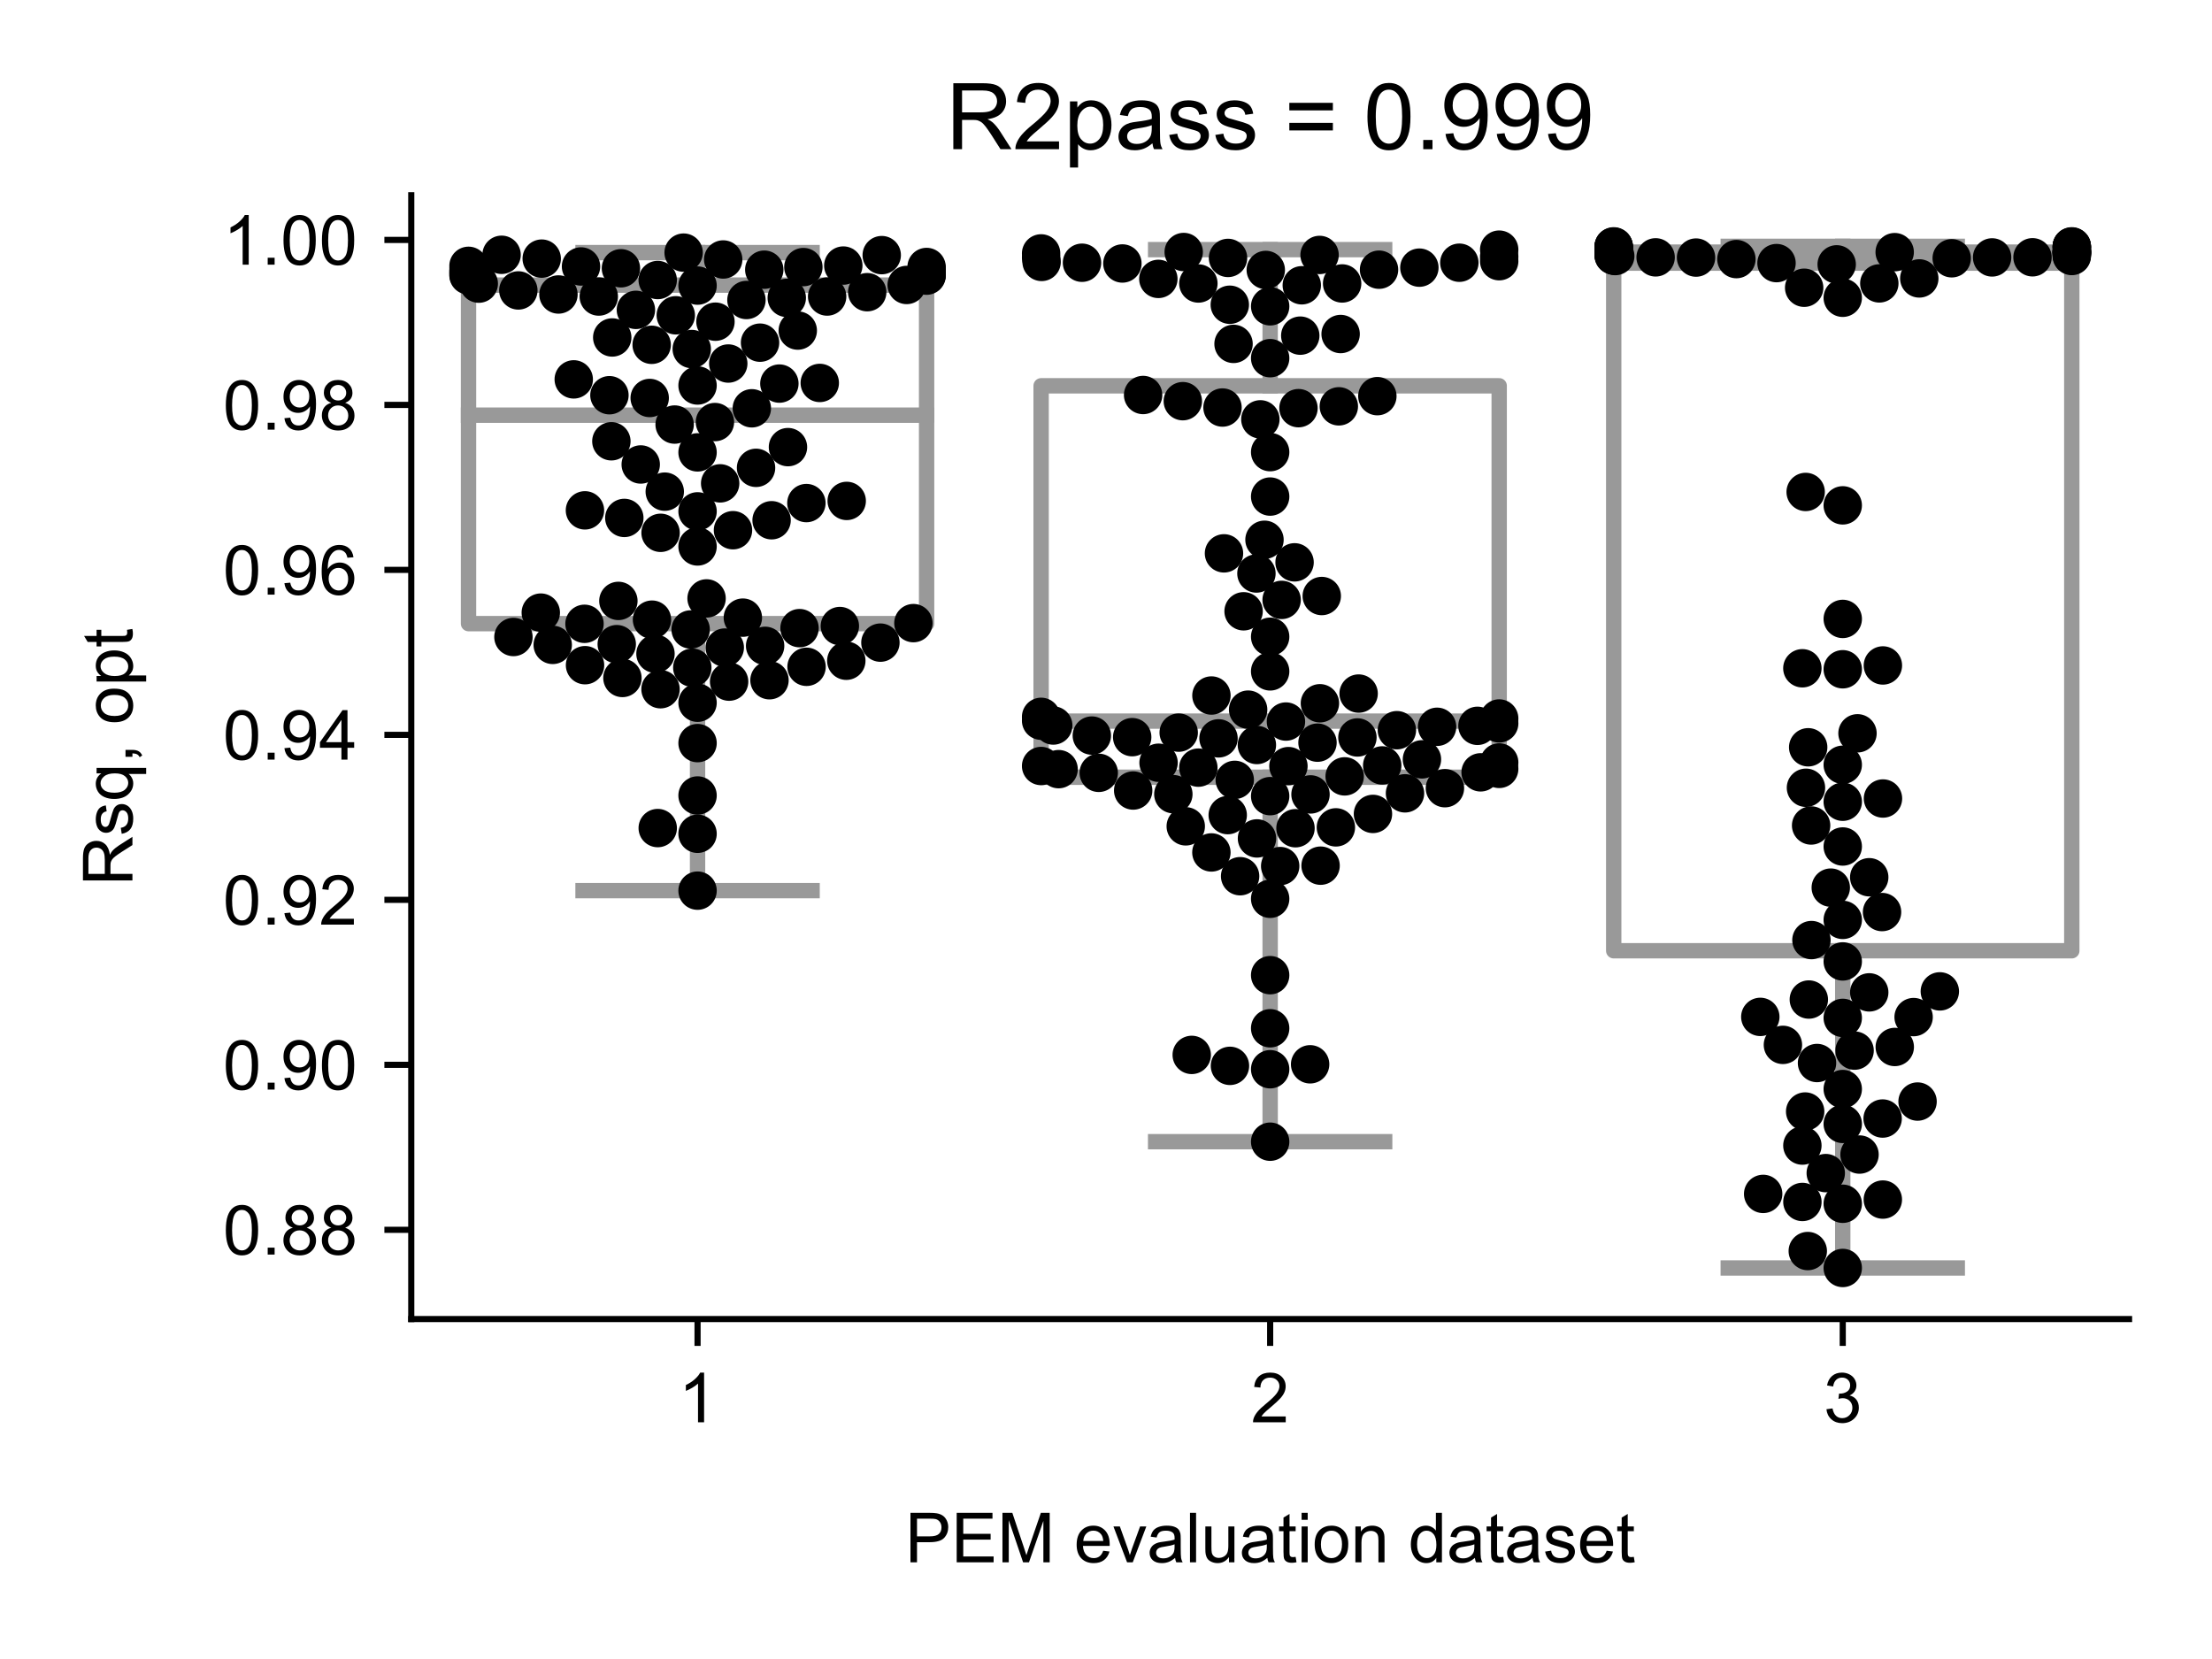 <?xml version="1.0" encoding="utf-8" standalone="no"?>
<!DOCTYPE svg PUBLIC "-//W3C//DTD SVG 1.1//EN"
  "http://www.w3.org/Graphics/SVG/1.1/DTD/svg11.dtd">
<!-- Created with matplotlib (https://matplotlib.org/) -->
<svg height="216pt" version="1.1" viewBox="0 0 288 216" width="288pt" xmlns="http://www.w3.org/2000/svg" xmlns:xlink="http://www.w3.org/1999/xlink">
 <defs>
  <style type="text/css">*{stroke-linecap:butt;stroke-linejoin:round;}</style>
 </defs>
 <g id="figure_1">
  <g id="patch_1">
   <path d="M 0 216 
L 288 216 
L 288 0 
L 0 0 
z
" style="fill:#ffffff;"/>
  </g>
  <g id="axes_1">
   <g id="patch_2">
    <path d="M 53.546 171.738 
L 277.2 171.738 
L 277.2 25.425 
L 53.546 25.425 
z
" style="fill:#ffffff;"/>
   </g>
   <g id="patch_3">
    <path clip-path="url(#pf2c1e2d7e5)" d="M 61.001 81.197 
L 120.642 81.197 
L 120.642 37.122 
L 61.001 37.122 
L 61.001 81.197 
z
" style="fill:#ffffff;stroke:#999999;stroke-linejoin:miter;stroke-width:2;"/>
   </g>
   <g id="patch_4">
    <path clip-path="url(#pf2c1e2d7e5)" d="M 135.552 101.197 
L 195.193 101.197 
L 195.193 50.23 
L 135.552 50.23 
L 135.552 101.197 
z
" style="fill:#ffffff;stroke:#999999;stroke-linejoin:miter;stroke-width:2;"/>
   </g>
   <g id="patch_5">
    <path clip-path="url(#pf2c1e2d7e5)" d="M 210.104 123.787 
L 269.745 123.787 
L 269.745 32.829 
L 210.104 32.829 
L 210.104 123.787 
z
" style="fill:#ffffff;stroke:#999999;stroke-linejoin:miter;stroke-width:2;"/>
   </g>
   <g id="matplotlib.axis_1">
    <g id="xtick_1">
     <g id="line2d_1">
      <defs>
       <path d="M 0 0 
L 0 3.5 
" id="m34303ebc12" style="stroke:#000000;stroke-width:0.8;"/>
      </defs>
      <g>
       <use style="stroke:#000000;stroke-width:0.8;" x="90.821" xlink:href="#m34303ebc12" y="171.738"/>
      </g>
     </g>
     <g id="text_1">
      <!-- 1 -->
      <g transform="translate(88.319 185.18)scale(0.09 -0.09)">
       <defs>
        <path d="M 37.25 0 
L 28.469 0 
L 28.469 56 
Q 25.297 52.984 20.141 49.953 
Q 14.984 46.922 10.891 45.406 
L 10.891 53.906 
Q 18.266 57.375 23.781 62.297 
Q 29.297 67.234 31.594 71.875 
L 37.25 71.875 
z
" id="ArialMT-49"/>
       </defs>
       <use xlink:href="#ArialMT-49"/>
      </g>
     </g>
    </g>
    <g id="xtick_2">
     <g id="line2d_2">
      <g>
       <use style="stroke:#000000;stroke-width:0.8;" x="165.373" xlink:href="#m34303ebc12" y="171.738"/>
      </g>
     </g>
     <g id="text_2">
      <!-- 2 -->
      <g transform="translate(162.87 185.18)scale(0.09 -0.09)">
       <defs>
        <path d="M 50.344 8.453 
L 50.344 0 
L 3.031 0 
Q 2.938 3.172 4.047 6.109 
Q 5.859 10.938 9.828 15.625 
Q 13.812 20.312 21.344 26.469 
Q 33.016 36.031 37.109 41.625 
Q 41.219 47.219 41.219 52.203 
Q 41.219 57.422 37.469 61 
Q 33.734 64.594 27.734 64.594 
Q 21.391 64.594 17.578 60.781 
Q 13.766 56.984 13.719 50.25 
L 4.688 51.172 
Q 5.609 61.281 11.656 66.578 
Q 17.719 71.875 27.938 71.875 
Q 38.234 71.875 44.234 66.156 
Q 50.25 60.453 50.25 52 
Q 50.25 47.703 48.484 43.547 
Q 46.734 39.406 42.656 34.812 
Q 38.578 30.219 29.109 22.219 
Q 21.188 15.578 18.938 13.203 
Q 16.703 10.844 15.234 8.453 
z
" id="ArialMT-50"/>
       </defs>
       <use xlink:href="#ArialMT-50"/>
      </g>
     </g>
    </g>
    <g id="xtick_3">
     <g id="line2d_3">
      <g>
       <use style="stroke:#000000;stroke-width:0.8;" x="239.924" xlink:href="#m34303ebc12" y="171.738"/>
      </g>
     </g>
     <g id="text_3">
      <!-- 3 -->
      <g transform="translate(237.422 185.18)scale(0.09 -0.09)">
       <defs>
        <path d="M 4.203 18.891 
L 12.984 20.062 
Q 14.5 12.594 18.141 9.297 
Q 21.781 6 27 6 
Q 33.203 6 37.469 10.297 
Q 41.75 14.594 41.75 20.953 
Q 41.75 27 37.797 30.922 
Q 33.844 34.859 27.734 34.859 
Q 25.25 34.859 21.531 33.891 
L 22.516 41.609 
Q 23.391 41.5 23.922 41.5 
Q 29.547 41.5 34.031 44.422 
Q 38.531 47.359 38.531 53.469 
Q 38.531 58.297 35.25 61.469 
Q 31.984 64.656 26.812 64.656 
Q 21.688 64.656 18.266 61.422 
Q 14.844 58.203 13.875 51.766 
L 5.078 53.328 
Q 6.688 62.156 12.391 67.016 
Q 18.109 71.875 26.609 71.875 
Q 32.469 71.875 37.391 69.359 
Q 42.328 66.844 44.938 62.5 
Q 47.562 58.156 47.562 53.266 
Q 47.562 48.641 45.062 44.828 
Q 42.578 41.016 37.703 38.766 
Q 44.047 37.312 47.562 32.688 
Q 51.078 28.078 51.078 21.141 
Q 51.078 11.766 44.234 5.25 
Q 37.406 -1.266 26.953 -1.266 
Q 17.531 -1.266 11.297 4.344 
Q 5.078 9.969 4.203 18.891 
z
" id="ArialMT-51"/>
       </defs>
       <use xlink:href="#ArialMT-51"/>
      </g>
     </g>
    </g>
    <g id="text_4">
     <!-- PEM evaluation dataset -->
     <g transform="translate(117.846 203.411)scale(0.09 -0.09)">
      <defs>
       <path d="M 7.719 0 
L 7.719 71.578 
L 34.719 71.578 
Q 41.844 71.578 45.609 70.906 
Q 50.875 70.016 54.438 67.547 
Q 58.016 65.094 60.188 60.641 
Q 62.359 56.203 62.359 50.875 
Q 62.359 41.75 56.547 35.422 
Q 50.734 29.109 35.547 29.109 
L 17.188 29.109 
L 17.188 0 
z
M 17.188 37.547 
L 35.688 37.547 
Q 44.875 37.547 48.734 40.969 
Q 52.594 44.391 52.594 50.594 
Q 52.594 55.078 50.312 58.266 
Q 48.047 61.469 44.344 62.5 
Q 41.938 63.141 35.5 63.141 
L 17.188 63.141 
z
" id="ArialMT-80"/>
       <path d="M 7.906 0 
L 7.906 71.578 
L 59.672 71.578 
L 59.672 63.141 
L 17.391 63.141 
L 17.391 41.219 
L 56.984 41.219 
L 56.984 32.812 
L 17.391 32.812 
L 17.391 8.453 
L 61.328 8.453 
L 61.328 0 
z
" id="ArialMT-69"/>
       <path d="M 7.422 0 
L 7.422 71.578 
L 21.688 71.578 
L 38.625 20.906 
Q 40.969 13.812 42.047 10.297 
Q 43.266 14.203 45.844 21.781 
L 62.984 71.578 
L 75.734 71.578 
L 75.734 0 
L 66.609 0 
L 66.609 59.906 
L 45.797 0 
L 37.25 0 
L 16.547 60.938 
L 16.547 0 
z
" id="ArialMT-77"/>
       <path id="ArialMT-32"/>
       <path d="M 42.094 16.703 
L 51.172 15.578 
Q 49.031 7.625 43.219 3.219 
Q 37.406 -1.172 28.375 -1.172 
Q 17 -1.172 10.328 5.828 
Q 3.656 12.844 3.656 25.484 
Q 3.656 38.578 10.391 45.797 
Q 17.141 53.031 27.875 53.031 
Q 38.281 53.031 44.875 45.953 
Q 51.469 38.875 51.469 26.031 
Q 51.469 25.25 51.422 23.688 
L 12.75 23.688 
Q 13.234 15.141 17.578 10.594 
Q 21.922 6.062 28.422 6.062 
Q 33.25 6.062 36.672 8.594 
Q 40.094 11.141 42.094 16.703 
z
M 13.234 30.906 
L 42.188 30.906 
Q 41.609 37.453 38.875 40.719 
Q 34.672 45.797 27.984 45.797 
Q 21.922 45.797 17.797 41.75 
Q 13.672 37.703 13.234 30.906 
z
" id="ArialMT-101"/>
       <path d="M 21 0 
L 1.266 51.859 
L 10.547 51.859 
L 21.688 20.797 
Q 23.484 15.766 25 10.359 
Q 26.172 14.453 28.266 20.219 
L 39.797 51.859 
L 48.828 51.859 
L 29.203 0 
z
" id="ArialMT-118"/>
       <path d="M 40.438 6.391 
Q 35.547 2.25 31.031 0.531 
Q 26.516 -1.172 21.344 -1.172 
Q 12.797 -1.172 8.203 3 
Q 3.609 7.172 3.609 13.672 
Q 3.609 17.484 5.344 20.625 
Q 7.078 23.781 9.891 25.688 
Q 12.703 27.594 16.219 28.562 
Q 18.797 29.25 24.031 29.891 
Q 34.672 31.156 39.703 32.906 
Q 39.75 34.719 39.75 35.203 
Q 39.75 40.578 37.25 42.781 
Q 33.891 45.75 27.25 45.75 
Q 21.047 45.75 18.094 43.578 
Q 15.141 41.406 13.719 35.891 
L 5.125 37.062 
Q 6.297 42.578 8.984 45.969 
Q 11.672 49.359 16.75 51.188 
Q 21.828 53.031 28.516 53.031 
Q 35.156 53.031 39.297 51.469 
Q 43.453 49.906 45.406 47.531 
Q 47.359 45.172 48.141 41.547 
Q 48.578 39.312 48.578 33.453 
L 48.578 21.734 
Q 48.578 9.469 49.141 6.219 
Q 49.703 2.984 51.375 0 
L 42.188 0 
Q 40.828 2.734 40.438 6.391 
z
M 39.703 26.031 
Q 34.906 24.078 25.344 22.703 
Q 19.922 21.922 17.672 20.938 
Q 15.438 19.969 14.203 18.094 
Q 12.984 16.219 12.984 13.922 
Q 12.984 10.406 15.641 8.062 
Q 18.312 5.719 23.438 5.719 
Q 28.516 5.719 32.469 7.938 
Q 36.422 10.156 38.281 14.016 
Q 39.703 17 39.703 22.797 
z
" id="ArialMT-97"/>
       <path d="M 6.391 0 
L 6.391 71.578 
L 15.188 71.578 
L 15.188 0 
z
" id="ArialMT-108"/>
       <path d="M 40.578 0 
L 40.578 7.625 
Q 34.516 -1.172 24.125 -1.172 
Q 19.531 -1.172 15.547 0.578 
Q 11.578 2.344 9.641 5 
Q 7.719 7.672 6.938 11.531 
Q 6.391 14.109 6.391 19.734 
L 6.391 51.859 
L 15.188 51.859 
L 15.188 23.094 
Q 15.188 16.219 15.719 13.812 
Q 16.547 10.359 19.234 8.375 
Q 21.922 6.391 25.875 6.391 
Q 29.828 6.391 33.297 8.422 
Q 36.766 10.453 38.203 13.938 
Q 39.656 17.438 39.656 24.078 
L 39.656 51.859 
L 48.438 51.859 
L 48.438 0 
z
" id="ArialMT-117"/>
       <path d="M 25.781 7.859 
L 27.047 0.094 
Q 23.344 -0.688 20.406 -0.688 
Q 15.625 -0.688 12.984 0.828 
Q 10.359 2.344 9.281 4.812 
Q 8.203 7.281 8.203 15.188 
L 8.203 45.016 
L 1.766 45.016 
L 1.766 51.859 
L 8.203 51.859 
L 8.203 64.703 
L 16.938 69.969 
L 16.938 51.859 
L 25.781 51.859 
L 25.781 45.016 
L 16.938 45.016 
L 16.938 14.703 
Q 16.938 10.938 17.406 9.859 
Q 17.875 8.797 18.922 8.156 
Q 19.969 7.516 21.922 7.516 
Q 23.391 7.516 25.781 7.859 
z
" id="ArialMT-116"/>
       <path d="M 6.641 61.469 
L 6.641 71.578 
L 15.438 71.578 
L 15.438 61.469 
z
M 6.641 0 
L 6.641 51.859 
L 15.438 51.859 
L 15.438 0 
z
" id="ArialMT-105"/>
       <path d="M 3.328 25.922 
Q 3.328 40.328 11.328 47.266 
Q 18.016 53.031 27.641 53.031 
Q 38.328 53.031 45.109 46.016 
Q 51.906 39.016 51.906 26.656 
Q 51.906 16.656 48.906 10.906 
Q 45.906 5.172 40.156 2 
Q 34.422 -1.172 27.641 -1.172 
Q 16.75 -1.172 10.031 5.812 
Q 3.328 12.797 3.328 25.922 
z
M 12.359 25.922 
Q 12.359 15.969 16.703 11.016 
Q 21.047 6.062 27.641 6.062 
Q 34.188 6.062 38.531 11.031 
Q 42.875 16.016 42.875 26.219 
Q 42.875 35.844 38.5 40.797 
Q 34.125 45.75 27.641 45.75 
Q 21.047 45.75 16.703 40.812 
Q 12.359 35.891 12.359 25.922 
z
" id="ArialMT-111"/>
       <path d="M 6.594 0 
L 6.594 51.859 
L 14.5 51.859 
L 14.5 44.484 
Q 20.219 53.031 31 53.031 
Q 35.688 53.031 39.625 51.344 
Q 43.562 49.656 45.516 46.922 
Q 47.469 44.188 48.25 40.438 
Q 48.734 37.984 48.734 31.891 
L 48.734 0 
L 39.938 0 
L 39.938 31.547 
Q 39.938 36.922 38.906 39.578 
Q 37.891 42.234 35.281 43.812 
Q 32.672 45.406 29.156 45.406 
Q 23.531 45.406 19.453 41.844 
Q 15.375 38.281 15.375 28.328 
L 15.375 0 
z
" id="ArialMT-110"/>
       <path d="M 40.234 0 
L 40.234 6.547 
Q 35.297 -1.172 25.734 -1.172 
Q 19.531 -1.172 14.328 2.25 
Q 9.125 5.672 6.266 11.797 
Q 3.422 17.922 3.422 25.875 
Q 3.422 33.641 6 39.969 
Q 8.594 46.297 13.766 49.656 
Q 18.953 53.031 25.344 53.031 
Q 30.031 53.031 33.688 51.047 
Q 37.359 49.078 39.656 45.906 
L 39.656 71.578 
L 48.391 71.578 
L 48.391 0 
z
M 12.453 25.875 
Q 12.453 15.922 16.641 10.984 
Q 20.844 6.062 26.562 6.062 
Q 32.328 6.062 36.344 10.766 
Q 40.375 15.484 40.375 25.141 
Q 40.375 35.797 36.266 40.766 
Q 32.172 45.75 26.172 45.75 
Q 20.312 45.75 16.375 40.969 
Q 12.453 36.188 12.453 25.875 
z
" id="ArialMT-100"/>
       <path d="M 3.078 15.484 
L 11.766 16.844 
Q 12.5 11.625 15.844 8.844 
Q 19.188 6.062 25.203 6.062 
Q 31.25 6.062 34.172 8.516 
Q 37.109 10.984 37.109 14.312 
Q 37.109 17.281 34.516 19 
Q 32.719 20.172 25.531 21.969 
Q 15.875 24.422 12.141 26.203 
Q 8.406 27.984 6.469 31.125 
Q 4.547 34.281 4.547 38.094 
Q 4.547 41.547 6.125 44.5 
Q 7.719 47.469 10.453 49.422 
Q 12.5 50.922 16.031 51.969 
Q 19.578 53.031 23.641 53.031 
Q 29.734 53.031 34.344 51.266 
Q 38.969 49.516 41.156 46.5 
Q 43.359 43.5 44.188 38.484 
L 35.594 37.312 
Q 35.016 41.312 32.203 43.547 
Q 29.391 45.797 24.266 45.797 
Q 18.219 45.797 15.625 43.797 
Q 13.031 41.797 13.031 39.109 
Q 13.031 37.406 14.109 36.031 
Q 15.188 34.625 17.484 33.688 
Q 18.797 33.203 25.25 31.453 
Q 34.578 28.953 38.25 27.359 
Q 41.938 25.781 44.031 22.75 
Q 46.141 19.734 46.141 15.234 
Q 46.141 10.844 43.578 6.953 
Q 41.016 3.078 36.172 0.953 
Q 31.344 -1.172 25.25 -1.172 
Q 15.141 -1.172 9.844 3.031 
Q 4.547 7.234 3.078 15.484 
z
" id="ArialMT-115"/>
      </defs>
      <use xlink:href="#ArialMT-80"/>
      <use x="66.699" xlink:href="#ArialMT-69"/>
      <use x="133.398" xlink:href="#ArialMT-77"/>
      <use x="216.699" xlink:href="#ArialMT-32"/>
      <use x="244.482" xlink:href="#ArialMT-101"/>
      <use x="300.098" xlink:href="#ArialMT-118"/>
      <use x="350.098" xlink:href="#ArialMT-97"/>
      <use x="405.713" xlink:href="#ArialMT-108"/>
      <use x="427.93" xlink:href="#ArialMT-117"/>
      <use x="483.545" xlink:href="#ArialMT-97"/>
      <use x="539.16" xlink:href="#ArialMT-116"/>
      <use x="566.943" xlink:href="#ArialMT-105"/>
      <use x="589.16" xlink:href="#ArialMT-111"/>
      <use x="644.775" xlink:href="#ArialMT-110"/>
      <use x="700.391" xlink:href="#ArialMT-32"/>
      <use x="728.174" xlink:href="#ArialMT-100"/>
      <use x="783.789" xlink:href="#ArialMT-97"/>
      <use x="839.404" xlink:href="#ArialMT-116"/>
      <use x="867.188" xlink:href="#ArialMT-97"/>
      <use x="922.803" xlink:href="#ArialMT-115"/>
      <use x="972.803" xlink:href="#ArialMT-101"/>
      <use x="1028.418" xlink:href="#ArialMT-116"/>
     </g>
    </g>
   </g>
   <g id="matplotlib.axis_2">
    <g id="ytick_1">
     <g id="line2d_4">
      <defs>
       <path d="M 0 0 
L -3.5 0 
" id="ma3d1bb5529" style="stroke:#000000;stroke-width:0.8;"/>
      </defs>
      <g>
       <use style="stroke:#000000;stroke-width:0.8;" x="53.546" xlink:href="#ma3d1bb5529" y="160.122"/>
      </g>
     </g>
     <g id="text_5">
      <!-- 0.88 -->
      <g transform="translate(29.031 163.343)scale(0.09 -0.09)">
       <defs>
        <path d="M 4.156 35.297 
Q 4.156 48 6.766 55.734 
Q 9.375 63.484 14.516 67.672 
Q 19.672 71.875 27.484 71.875 
Q 33.25 71.875 37.594 69.547 
Q 41.938 67.234 44.766 62.859 
Q 47.609 58.5 49.219 52.219 
Q 50.828 45.953 50.828 35.297 
Q 50.828 22.703 48.234 14.969 
Q 45.656 7.234 40.5 3 
Q 35.359 -1.219 27.484 -1.219 
Q 17.141 -1.219 11.234 6.203 
Q 4.156 15.141 4.156 35.297 
z
M 13.188 35.297 
Q 13.188 17.672 17.312 11.828 
Q 21.438 6 27.484 6 
Q 33.547 6 37.672 11.859 
Q 41.797 17.719 41.797 35.297 
Q 41.797 52.984 37.672 58.781 
Q 33.547 64.594 27.391 64.594 
Q 21.344 64.594 17.719 59.469 
Q 13.188 52.938 13.188 35.297 
z
" id="ArialMT-48"/>
        <path d="M 9.078 0 
L 9.078 10.016 
L 19.094 10.016 
L 19.094 0 
z
" id="ArialMT-46"/>
        <path d="M 17.672 38.812 
Q 12.203 40.828 9.562 44.531 
Q 6.938 48.25 6.938 53.422 
Q 6.938 61.234 12.547 66.547 
Q 18.172 71.875 27.484 71.875 
Q 36.859 71.875 42.578 66.422 
Q 48.297 60.984 48.297 53.172 
Q 48.297 48.188 45.672 44.5 
Q 43.062 40.828 37.75 38.812 
Q 44.344 36.672 47.781 31.875 
Q 51.219 27.094 51.219 20.453 
Q 51.219 11.281 44.719 5.031 
Q 38.234 -1.219 27.641 -1.219 
Q 17.047 -1.219 10.547 5.047 
Q 4.047 11.328 4.047 20.703 
Q 4.047 27.688 7.594 32.391 
Q 11.141 37.109 17.672 38.812 
z
M 15.922 53.719 
Q 15.922 48.641 19.188 45.406 
Q 22.469 42.188 27.688 42.188 
Q 32.766 42.188 36.016 45.375 
Q 39.266 48.578 39.266 53.219 
Q 39.266 58.062 35.906 61.359 
Q 32.562 64.656 27.594 64.656 
Q 22.562 64.656 19.234 61.422 
Q 15.922 58.203 15.922 53.719 
z
M 13.094 20.656 
Q 13.094 16.891 14.875 13.375 
Q 16.656 9.859 20.172 7.922 
Q 23.688 6 27.734 6 
Q 34.031 6 38.125 10.047 
Q 42.234 14.109 42.234 20.359 
Q 42.234 26.703 38.016 30.859 
Q 33.797 35.016 27.438 35.016 
Q 21.234 35.016 17.156 30.906 
Q 13.094 26.812 13.094 20.656 
z
" id="ArialMT-56"/>
       </defs>
       <use xlink:href="#ArialMT-48"/>
       <use x="55.615" xlink:href="#ArialMT-46"/>
       <use x="83.398" xlink:href="#ArialMT-56"/>
       <use x="139.014" xlink:href="#ArialMT-56"/>
      </g>
     </g>
    </g>
    <g id="ytick_2">
     <g id="line2d_5">
      <g>
       <use style="stroke:#000000;stroke-width:0.8;" x="53.546" xlink:href="#ma3d1bb5529" y="138.641"/>
      </g>
     </g>
     <g id="text_6">
      <!-- 0.90 -->
      <g transform="translate(29.031 141.862)scale(0.09 -0.09)">
       <defs>
        <path d="M 5.469 16.547 
L 13.922 17.328 
Q 14.984 11.375 18.016 8.688 
Q 21.047 6 25.781 6 
Q 29.828 6 32.875 7.859 
Q 35.938 9.719 37.891 12.812 
Q 39.844 15.922 41.156 21.188 
Q 42.484 26.469 42.484 31.938 
Q 42.484 32.516 42.438 33.688 
Q 39.797 29.5 35.234 26.875 
Q 30.672 24.266 25.344 24.266 
Q 16.453 24.266 10.297 30.703 
Q 4.156 37.156 4.156 47.703 
Q 4.156 58.594 10.578 65.234 
Q 17 71.875 26.656 71.875 
Q 33.641 71.875 39.422 68.109 
Q 45.219 64.359 48.219 57.391 
Q 51.219 50.438 51.219 37.25 
Q 51.219 23.531 48.234 15.406 
Q 45.266 7.281 39.375 3.031 
Q 33.5 -1.219 25.594 -1.219 
Q 17.188 -1.219 11.859 3.438 
Q 6.547 8.109 5.469 16.547 
z
M 41.453 48.141 
Q 41.453 55.719 37.422 60.156 
Q 33.406 64.594 27.734 64.594 
Q 21.875 64.594 17.531 59.812 
Q 13.188 55.031 13.188 47.406 
Q 13.188 40.578 17.312 36.297 
Q 21.438 32.031 27.484 32.031 
Q 33.594 32.031 37.516 36.297 
Q 41.453 40.578 41.453 48.141 
z
" id="ArialMT-57"/>
       </defs>
       <use xlink:href="#ArialMT-48"/>
       <use x="55.615" xlink:href="#ArialMT-46"/>
       <use x="83.398" xlink:href="#ArialMT-57"/>
       <use x="139.014" xlink:href="#ArialMT-48"/>
      </g>
     </g>
    </g>
    <g id="ytick_3">
     <g id="line2d_6">
      <g>
       <use style="stroke:#000000;stroke-width:0.8;" x="53.546" xlink:href="#ma3d1bb5529" y="117.161"/>
      </g>
     </g>
     <g id="text_7">
      <!-- 0.92 -->
      <g transform="translate(29.031 120.382)scale(0.09 -0.09)">
       <use xlink:href="#ArialMT-48"/>
       <use x="55.615" xlink:href="#ArialMT-46"/>
       <use x="83.398" xlink:href="#ArialMT-57"/>
       <use x="139.014" xlink:href="#ArialMT-50"/>
      </g>
     </g>
    </g>
    <g id="ytick_4">
     <g id="line2d_7">
      <g>
       <use style="stroke:#000000;stroke-width:0.8;" x="53.546" xlink:href="#ma3d1bb5529" y="95.68"/>
      </g>
     </g>
     <g id="text_8">
      <!-- 0.94 -->
      <g transform="translate(29.031 98.901)scale(0.09 -0.09)">
       <defs>
        <path d="M 32.328 0 
L 32.328 17.141 
L 1.266 17.141 
L 1.266 25.203 
L 33.938 71.578 
L 41.109 71.578 
L 41.109 25.203 
L 50.781 25.203 
L 50.781 17.141 
L 41.109 17.141 
L 41.109 0 
z
M 32.328 25.203 
L 32.328 57.469 
L 9.906 25.203 
z
" id="ArialMT-52"/>
       </defs>
       <use xlink:href="#ArialMT-48"/>
       <use x="55.615" xlink:href="#ArialMT-46"/>
       <use x="83.398" xlink:href="#ArialMT-57"/>
       <use x="139.014" xlink:href="#ArialMT-52"/>
      </g>
     </g>
    </g>
    <g id="ytick_5">
     <g id="line2d_8">
      <g>
       <use style="stroke:#000000;stroke-width:0.8;" x="53.546" xlink:href="#ma3d1bb5529" y="74.199"/>
      </g>
     </g>
     <g id="text_9">
      <!-- 0.96 -->
      <g transform="translate(29.031 77.42)scale(0.09 -0.09)">
       <defs>
        <path d="M 49.75 54.047 
L 41.016 53.375 
Q 39.844 58.547 37.703 60.891 
Q 34.125 64.656 28.906 64.656 
Q 24.703 64.656 21.531 62.312 
Q 17.391 59.281 14.984 53.469 
Q 12.594 47.656 12.5 36.922 
Q 15.672 41.75 20.266 44.094 
Q 24.859 46.438 29.891 46.438 
Q 38.672 46.438 44.844 39.969 
Q 51.031 33.5 51.031 23.25 
Q 51.031 16.5 48.125 10.719 
Q 45.219 4.938 40.141 1.859 
Q 35.062 -1.219 28.609 -1.219 
Q 17.625 -1.219 10.688 6.859 
Q 3.766 14.938 3.766 33.5 
Q 3.766 54.25 11.422 63.672 
Q 18.109 71.875 29.438 71.875 
Q 37.891 71.875 43.281 67.141 
Q 48.688 62.406 49.75 54.047 
z
M 13.875 23.188 
Q 13.875 18.656 15.797 14.5 
Q 17.719 10.359 21.188 8.172 
Q 24.656 6 28.469 6 
Q 34.031 6 38.031 10.484 
Q 42.047 14.984 42.047 22.703 
Q 42.047 30.125 38.078 34.391 
Q 34.125 38.672 28.125 38.672 
Q 22.172 38.672 18.016 34.391 
Q 13.875 30.125 13.875 23.188 
z
" id="ArialMT-54"/>
       </defs>
       <use xlink:href="#ArialMT-48"/>
       <use x="55.615" xlink:href="#ArialMT-46"/>
       <use x="83.398" xlink:href="#ArialMT-57"/>
       <use x="139.014" xlink:href="#ArialMT-54"/>
      </g>
     </g>
    </g>
    <g id="ytick_6">
     <g id="line2d_9">
      <g>
       <use style="stroke:#000000;stroke-width:0.8;" x="53.546" xlink:href="#ma3d1bb5529" y="52.719"/>
      </g>
     </g>
     <g id="text_10">
      <!-- 0.98 -->
      <g transform="translate(29.031 55.94)scale(0.09 -0.09)">
       <use xlink:href="#ArialMT-48"/>
       <use x="55.615" xlink:href="#ArialMT-46"/>
       <use x="83.398" xlink:href="#ArialMT-57"/>
       <use x="139.014" xlink:href="#ArialMT-56"/>
      </g>
     </g>
    </g>
    <g id="ytick_7">
     <g id="line2d_10">
      <g>
       <use style="stroke:#000000;stroke-width:0.8;" x="53.546" xlink:href="#ma3d1bb5529" y="31.238"/>
      </g>
     </g>
     <g id="text_11">
      <!-- 1.00 -->
      <g transform="translate(29.031 34.459)scale(0.09 -0.09)">
       <use xlink:href="#ArialMT-49"/>
       <use x="55.615" xlink:href="#ArialMT-46"/>
       <use x="83.398" xlink:href="#ArialMT-48"/>
       <use x="139.014" xlink:href="#ArialMT-48"/>
      </g>
     </g>
    </g>
    <g id="text_12">
     <!-- Rsq, opt -->
     <g transform="translate(17.242 115.339)rotate(-90)scale(0.09 -0.09)">
      <defs>
       <path d="M 7.859 0 
L 7.859 71.578 
L 39.594 71.578 
Q 49.172 71.578 54.141 69.641 
Q 59.125 67.719 62.109 62.828 
Q 65.094 57.953 65.094 52.047 
Q 65.094 44.438 60.156 39.203 
Q 55.219 33.984 44.922 32.562 
Q 48.688 30.766 50.641 29 
Q 54.781 25.203 58.5 19.484 
L 70.953 0 
L 59.031 0 
L 49.562 14.891 
Q 45.406 21.344 42.719 24.75 
Q 40.047 28.172 37.922 29.531 
Q 35.797 30.906 33.594 31.453 
Q 31.984 31.781 28.328 31.781 
L 17.328 31.781 
L 17.328 0 
z
M 17.328 39.984 
L 37.703 39.984 
Q 44.188 39.984 47.844 41.328 
Q 51.516 42.672 53.422 45.625 
Q 55.328 48.578 55.328 52.047 
Q 55.328 57.125 51.641 60.391 
Q 47.953 63.672 39.984 63.672 
L 17.328 63.672 
z
" id="ArialMT-82"/>
       <path d="M 39.656 -19.875 
L 39.656 5.516 
Q 37.594 2.641 33.906 0.734 
Q 30.219 -1.172 26.078 -1.172 
Q 16.844 -1.172 10.172 6.203 
Q 3.516 13.578 3.516 26.422 
Q 3.516 34.234 6.219 40.422 
Q 8.938 46.625 14.078 49.828 
Q 19.234 53.031 25.391 53.031 
Q 35.016 53.031 40.531 44.922 
L 40.531 51.859 
L 48.438 51.859 
L 48.438 -19.875 
z
M 12.547 26.078 
Q 12.547 16.062 16.75 11.062 
Q 20.953 6.062 26.812 6.062 
Q 32.422 6.062 36.469 10.812 
Q 40.531 15.578 40.531 25.297 
Q 40.531 35.641 36.25 40.859 
Q 31.984 46.094 26.219 46.094 
Q 20.516 46.094 16.531 41.234 
Q 12.547 36.375 12.547 26.078 
z
" id="ArialMT-113"/>
       <path d="M 8.891 0 
L 8.891 10.016 
L 18.891 10.016 
L 18.891 0 
Q 18.891 -5.516 16.938 -8.906 
Q 14.984 -12.312 10.75 -14.156 
L 8.297 -10.406 
Q 11.078 -9.188 12.391 -6.812 
Q 13.719 -4.438 13.875 0 
z
" id="ArialMT-44"/>
       <path d="M 6.594 -19.875 
L 6.594 51.859 
L 14.594 51.859 
L 14.594 45.125 
Q 17.438 49.078 21 51.047 
Q 24.562 53.031 29.641 53.031 
Q 36.281 53.031 41.359 49.609 
Q 46.438 46.188 49.016 39.953 
Q 51.609 33.734 51.609 26.312 
Q 51.609 18.359 48.75 11.984 
Q 45.906 5.609 40.453 2.219 
Q 35.016 -1.172 29 -1.172 
Q 24.609 -1.172 21.109 0.688 
Q 17.625 2.547 15.375 5.375 
L 15.375 -19.875 
z
M 14.547 25.641 
Q 14.547 15.625 18.594 10.844 
Q 22.656 6.062 28.422 6.062 
Q 34.281 6.062 38.453 11.016 
Q 42.625 15.969 42.625 26.375 
Q 42.625 36.281 38.547 41.203 
Q 34.469 46.141 28.812 46.141 
Q 23.188 46.141 18.859 40.891 
Q 14.547 35.641 14.547 25.641 
z
" id="ArialMT-112"/>
      </defs>
      <use xlink:href="#ArialMT-82"/>
      <use x="72.217" xlink:href="#ArialMT-115"/>
      <use x="122.217" xlink:href="#ArialMT-113"/>
      <use x="177.832" xlink:href="#ArialMT-44"/>
      <use x="205.615" xlink:href="#ArialMT-32"/>
      <use x="233.398" xlink:href="#ArialMT-111"/>
      <use x="289.014" xlink:href="#ArialMT-112"/>
      <use x="344.629" xlink:href="#ArialMT-116"/>
     </g>
    </g>
   </g>
   <g id="line2d_11">
    <path clip-path="url(#pf2c1e2d7e5)" d="M 90.821 81.197 
L 90.821 115.961 
" style="fill:none;stroke:#999999;stroke-linecap:square;stroke-width:2;"/>
   </g>
   <g id="line2d_12">
    <path clip-path="url(#pf2c1e2d7e5)" d="M 90.821 37.122 
L 90.821 32.891 
" style="fill:none;stroke:#999999;stroke-linecap:square;stroke-width:2;"/>
   </g>
   <g id="line2d_13">
    <path clip-path="url(#pf2c1e2d7e5)" d="M 75.911 115.961 
L 105.732 115.961 
" style="fill:none;stroke:#999999;stroke-linecap:square;stroke-width:2;"/>
   </g>
   <g id="line2d_14">
    <path clip-path="url(#pf2c1e2d7e5)" d="M 75.911 32.891 
L 105.732 32.891 
" style="fill:none;stroke:#999999;stroke-linecap:square;stroke-width:2;"/>
   </g>
   <g id="line2d_15"/>
   <g id="line2d_16">
    <path clip-path="url(#pf2c1e2d7e5)" d="M 165.373 101.197 
L 165.373 148.648 
" style="fill:none;stroke:#999999;stroke-linecap:square;stroke-width:2;"/>
   </g>
   <g id="line2d_17">
    <path clip-path="url(#pf2c1e2d7e5)" d="M 165.373 50.23 
L 165.373 32.503 
" style="fill:none;stroke:#999999;stroke-linecap:square;stroke-width:2;"/>
   </g>
   <g id="line2d_18">
    <path clip-path="url(#pf2c1e2d7e5)" d="M 150.463 148.648 
L 180.283 148.648 
" style="fill:none;stroke:#999999;stroke-linecap:square;stroke-width:2;"/>
   </g>
   <g id="line2d_19">
    <path clip-path="url(#pf2c1e2d7e5)" d="M 150.463 32.503 
L 180.283 32.503 
" style="fill:none;stroke:#999999;stroke-linecap:square;stroke-width:2;"/>
   </g>
   <g id="line2d_20"/>
   <g id="line2d_21">
    <path clip-path="url(#pf2c1e2d7e5)" d="M 239.924 123.787 
L 239.924 165.088 
" style="fill:none;stroke:#999999;stroke-linecap:square;stroke-width:2;"/>
   </g>
   <g id="line2d_22">
    <path clip-path="url(#pf2c1e2d7e5)" d="M 239.924 32.829 
L 239.924 32.076 
" style="fill:none;stroke:#999999;stroke-linecap:square;stroke-width:2;"/>
   </g>
   <g id="line2d_23">
    <path clip-path="url(#pf2c1e2d7e5)" d="M 225.014 165.088 
L 254.835 165.088 
" style="fill:none;stroke:#999999;stroke-linecap:square;stroke-width:2;"/>
   </g>
   <g id="line2d_24">
    <path clip-path="url(#pf2c1e2d7e5)" d="M 225.014 32.076 
L 254.835 32.076 
" style="fill:none;stroke:#999999;stroke-linecap:square;stroke-width:2;"/>
   </g>
   <g id="line2d_25"/>
   <g id="line2d_26">
    <path clip-path="url(#pf2c1e2d7e5)" d="M 61.001 54.056 
L 120.642 54.056 
" style="fill:none;stroke:#999999;stroke-linecap:square;stroke-width:2;"/>
   </g>
   <g id="line2d_27">
    <path clip-path="url(#pf2c1e2d7e5)" d="M 135.552 93.89 
L 195.193 93.89 
" style="fill:none;stroke:#999999;stroke-linecap:square;stroke-width:2;"/>
   </g>
   <g id="line2d_28">
    <path clip-path="url(#pf2c1e2d7e5)" d="M 210.104 34.256 
L 269.745 34.256 
" style="fill:none;stroke:#999999;stroke-linecap:square;stroke-width:2;"/>
   </g>
   <g id="patch_6">
    <path d="M 53.546 171.738 
L 53.546 25.425 
" style="fill:none;stroke:#000000;stroke-linecap:square;stroke-linejoin:miter;stroke-width:0.8;"/>
   </g>
   <g id="patch_7">
    <path d="M 53.546 171.738 
L 277.2 171.738 
" style="fill:none;stroke:#000000;stroke-linecap:square;stroke-linejoin:miter;stroke-width:0.8;"/>
   </g>
   <g id="PathCollection_1">
    <defs>
     <path d="M 0 2.5 
C 0.663 2.5 1.299 2.237 1.768 1.768 
C 2.237 1.299 2.5 0.663 2.5 -0 
C 2.5 -0.663 2.237 -1.299 1.768 -1.768 
C 1.299 -2.237 0.663 -2.5 0 -2.5 
C -0.663 -2.5 -1.299 -2.237 -1.768 -1.768 
C -2.237 -1.299 -2.5 -0.663 -2.5 0 
C -2.5 0.663 -2.237 1.299 -1.768 1.768 
C -1.299 2.237 -0.663 2.5 0 2.5 
z
" id="C0_0_0d4c017cb8"/>
    </defs>
    <g clip-path="url(#pf2c1e2d7e5)">
     <use x="90.821" xlink:href="#C0_0_0d4c017cb8" y="115.961"/>
    </g>
    <g clip-path="url(#pf2c1e2d7e5)">
     <use x="90.821" xlink:href="#C0_0_0d4c017cb8" y="108.557"/>
    </g>
    <g clip-path="url(#pf2c1e2d7e5)">
     <use x="85.636" xlink:href="#C0_0_0d4c017cb8" y="107.814"/>
    </g>
    <g clip-path="url(#pf2c1e2d7e5)">
     <use x="90.821" xlink:href="#C0_0_0d4c017cb8" y="103.573"/>
    </g>
    <g clip-path="url(#pf2c1e2d7e5)">
     <use x="90.821" xlink:href="#C0_0_0d4c017cb8" y="96.752"/>
    </g>
    <g clip-path="url(#pf2c1e2d7e5)">
     <use x="90.821" xlink:href="#C0_0_0d4c017cb8" y="91.495"/>
    </g>
    <g clip-path="url(#pf2c1e2d7e5)">
     <use x="86" xlink:href="#C0_0_0d4c017cb8" y="89.736"/>
    </g>
    <g clip-path="url(#pf2c1e2d7e5)">
     <use x="94.929" xlink:href="#C0_0_0d4c017cb8" y="88.748"/>
    </g>
    <g clip-path="url(#pf2c1e2d7e5)">
     <use x="100.186" xlink:href="#C0_0_0d4c017cb8" y="88.565"/>
    </g>
    <g clip-path="url(#pf2c1e2d7e5)">
     <use x="81.04" xlink:href="#C0_0_0d4c017cb8" y="88.271"/>
    </g>
    <g clip-path="url(#pf2c1e2d7e5)">
     <use x="90.137" xlink:href="#C0_0_0d4c017cb8" y="86.933"/>
    </g>
    <g clip-path="url(#pf2c1e2d7e5)">
     <use x="105.013" xlink:href="#C0_0_0d4c017cb8" y="86.818"/>
    </g>
    <g clip-path="url(#pf2c1e2d7e5)">
     <use x="76.17" xlink:href="#C0_0_0d4c017cb8" y="86.607"/>
    </g>
    <g clip-path="url(#pf2c1e2d7e5)">
     <use x="110.189" xlink:href="#C0_0_0d4c017cb8" y="86.028"/>
    </g>
    <g clip-path="url(#pf2c1e2d7e5)">
     <use x="85.343" xlink:href="#C0_0_0d4c017cb8" y="85.122"/>
    </g>
    <g clip-path="url(#pf2c1e2d7e5)">
     <use x="94.364" xlink:href="#C0_0_0d4c017cb8" y="84.314"/>
    </g>
    <g clip-path="url(#pf2c1e2d7e5)">
     <use x="99.618" xlink:href="#C0_0_0d4c017cb8" y="84.088"/>
    </g>
    <g clip-path="url(#pf2c1e2d7e5)">
     <use x="71.965" xlink:href="#C0_0_0d4c017cb8" y="83.964"/>
    </g>
    <g clip-path="url(#pf2c1e2d7e5)">
     <use x="80.3" xlink:href="#C0_0_0d4c017cb8" y="83.869"/>
    </g>
    <g clip-path="url(#pf2c1e2d7e5)">
     <use x="114.629" xlink:href="#C0_0_0d4c017cb8" y="83.67"/>
    </g>
    <g clip-path="url(#pf2c1e2d7e5)">
     <use x="66.849" xlink:href="#C0_0_0d4c017cb8" y="82.937"/>
    </g>
    <g clip-path="url(#pf2c1e2d7e5)">
     <use x="89.923" xlink:href="#C0_0_0d4c017cb8" y="81.956"/>
    </g>
    <g clip-path="url(#pf2c1e2d7e5)">
     <use x="104.098" xlink:href="#C0_0_0d4c017cb8" y="81.783"/>
    </g>
    <g clip-path="url(#pf2c1e2d7e5)">
     <use x="109.349" xlink:href="#C0_0_0d4c017cb8" y="81.51"/>
    </g>
    <g clip-path="url(#pf2c1e2d7e5)">
     <use x="76.101" xlink:href="#C0_0_0d4c017cb8" y="81.22"/>
    </g>
    <g clip-path="url(#pf2c1e2d7e5)">
     <use x="118.924" xlink:href="#C0_0_0d4c017cb8" y="81.13"/>
    </g>
    <g clip-path="url(#pf2c1e2d7e5)">
     <use x="84.889" xlink:href="#C0_0_0d4c017cb8" y="80.678"/>
    </g>
    <g clip-path="url(#pf2c1e2d7e5)">
     <use x="96.72" xlink:href="#C0_0_0d4c017cb8" y="80.416"/>
    </g>
    <g clip-path="url(#pf2c1e2d7e5)">
     <use x="70.411" xlink:href="#C0_0_0d4c017cb8" y="79.762"/>
    </g>
    <g clip-path="url(#pf2c1e2d7e5)">
     <use x="80.513" xlink:href="#C0_0_0d4c017cb8" y="78.238"/>
    </g>
    <g clip-path="url(#pf2c1e2d7e5)">
     <use x="91.995" xlink:href="#C0_0_0d4c017cb8" y="77.913"/>
    </g>
    <g clip-path="url(#pf2c1e2d7e5)">
     <use x="90.821" xlink:href="#C0_0_0d4c017cb8" y="71.147"/>
    </g>
    <g clip-path="url(#pf2c1e2d7e5)">
     <use x="86.007" xlink:href="#C0_0_0d4c017cb8" y="69.373"/>
    </g>
    <g clip-path="url(#pf2c1e2d7e5)">
     <use x="95.434" xlink:href="#C0_0_0d4c017cb8" y="69.032"/>
    </g>
    <g clip-path="url(#pf2c1e2d7e5)">
     <use x="100.461" xlink:href="#C0_0_0d4c017cb8" y="67.736"/>
    </g>
    <g clip-path="url(#pf2c1e2d7e5)">
     <use x="81.286" xlink:href="#C0_0_0d4c017cb8" y="67.434"/>
    </g>
    <g clip-path="url(#pf2c1e2d7e5)">
     <use x="90.821" xlink:href="#C0_0_0d4c017cb8" y="66.579"/>
    </g>
    <g clip-path="url(#pf2c1e2d7e5)">
     <use x="76.159" xlink:href="#C0_0_0d4c017cb8" y="66.447"/>
    </g>
    <g clip-path="url(#pf2c1e2d7e5)">
     <use x="104.991" xlink:href="#C0_0_0d4c017cb8" y="65.5"/>
    </g>
    <g clip-path="url(#pf2c1e2d7e5)">
     <use x="110.241" xlink:href="#C0_0_0d4c017cb8" y="65.219"/>
    </g>
    <g clip-path="url(#pf2c1e2d7e5)">
     <use x="86.551" xlink:href="#C0_0_0d4c017cb8" y="64.011"/>
    </g>
    <g clip-path="url(#pf2c1e2d7e5)">
     <use x="93.763" xlink:href="#C0_0_0d4c017cb8" y="62.933"/>
    </g>
    <g clip-path="url(#pf2c1e2d7e5)">
     <use x="98.436" xlink:href="#C0_0_0d4c017cb8" y="60.912"/>
    </g>
    <g clip-path="url(#pf2c1e2d7e5)">
     <use x="83.423" xlink:href="#C0_0_0d4c017cb8" y="60.474"/>
    </g>
    <g clip-path="url(#pf2c1e2d7e5)">
     <use x="90.821" xlink:href="#C0_0_0d4c017cb8" y="58.9"/>
    </g>
    <g clip-path="url(#pf2c1e2d7e5)">
     <use x="102.592" xlink:href="#C0_0_0d4c017cb8" y="58.215"/>
    </g>
    <g clip-path="url(#pf2c1e2d7e5)">
     <use x="79.6" xlink:href="#C0_0_0d4c017cb8" y="57.453"/>
    </g>
    <g clip-path="url(#pf2c1e2d7e5)">
     <use x="87.837" xlink:href="#C0_0_0d4c017cb8" y="55.277"/>
    </g>
    <g clip-path="url(#pf2c1e2d7e5)">
     <use x="93.083" xlink:href="#C0_0_0d4c017cb8" y="54.952"/>
    </g>
    <g clip-path="url(#pf2c1e2d7e5)">
     <use x="97.888" xlink:href="#C0_0_0d4c017cb8" y="53.16"/>
    </g>
    <g clip-path="url(#pf2c1e2d7e5)">
     <use x="84.59" xlink:href="#C0_0_0d4c017cb8" y="51.817"/>
    </g>
    <g clip-path="url(#pf2c1e2d7e5)">
     <use x="79.347" xlink:href="#C0_0_0d4c017cb8" y="51.457"/>
    </g>
    <g clip-path="url(#pf2c1e2d7e5)">
     <use x="90.821" xlink:href="#C0_0_0d4c017cb8" y="50.19"/>
    </g>
    <g clip-path="url(#pf2c1e2d7e5)">
     <use x="101.474" xlink:href="#C0_0_0d4c017cb8" y="49.942"/>
    </g>
    <g clip-path="url(#pf2c1e2d7e5)">
     <use x="106.733" xlink:href="#C0_0_0d4c017cb8" y="49.858"/>
    </g>
    <g clip-path="url(#pf2c1e2d7e5)">
     <use x="74.701" xlink:href="#C0_0_0d4c017cb8" y="49.394"/>
    </g>
    <g clip-path="url(#pf2c1e2d7e5)">
     <use x="94.819" xlink:href="#C0_0_0d4c017cb8" y="47.331"/>
    </g>
    <g clip-path="url(#pf2c1e2d7e5)">
     <use x="90.066" xlink:href="#C0_0_0d4c017cb8" y="45.445"/>
    </g>
    <g clip-path="url(#pf2c1e2d7e5)">
     <use x="84.846" xlink:href="#C0_0_0d4c017cb8" y="44.894"/>
    </g>
    <g clip-path="url(#pf2c1e2d7e5)">
     <use x="98.957" xlink:href="#C0_0_0d4c017cb8" y="44.615"/>
    </g>
    <g clip-path="url(#pf2c1e2d7e5)">
     <use x="79.712" xlink:href="#C0_0_0d4c017cb8" y="43.937"/>
    </g>
    <g clip-path="url(#pf2c1e2d7e5)">
     <use x="103.869" xlink:href="#C0_0_0d4c017cb8" y="43.039"/>
    </g>
    <g clip-path="url(#pf2c1e2d7e5)">
     <use x="93.152" xlink:href="#C0_0_0d4c017cb8" y="41.883"/>
    </g>
    <g clip-path="url(#pf2c1e2d7e5)">
     <use x="87.986" xlink:href="#C0_0_0d4c017cb8" y="41.051"/>
    </g>
    <g clip-path="url(#pf2c1e2d7e5)">
     <use x="82.794" xlink:href="#C0_0_0d4c017cb8" y="40.345"/>
    </g>
    <g clip-path="url(#pf2c1e2d7e5)">
     <use x="97.186" xlink:href="#C0_0_0d4c017cb8" y="39.06"/>
    </g>
    <g clip-path="url(#pf2c1e2d7e5)">
     <use x="102.436" xlink:href="#C0_0_0d4c017cb8" y="38.784"/>
    </g>
    <g clip-path="url(#pf2c1e2d7e5)">
     <use x="77.961" xlink:href="#C0_0_0d4c017cb8" y="38.608"/>
    </g>
    <g clip-path="url(#pf2c1e2d7e5)">
     <use x="107.692" xlink:href="#C0_0_0d4c017cb8" y="38.607"/>
    </g>
    <g clip-path="url(#pf2c1e2d7e5)">
     <use x="72.71" xlink:href="#C0_0_0d4c017cb8" y="38.342"/>
    </g>
    <g clip-path="url(#pf2c1e2d7e5)">
     <use x="112.909" xlink:href="#C0_0_0d4c017cb8" y="38.043"/>
    </g>
    <g clip-path="url(#pf2c1e2d7e5)">
     <use x="67.487" xlink:href="#C0_0_0d4c017cb8" y="37.814"/>
    </g>
    <g clip-path="url(#pf2c1e2d7e5)">
     <use x="90.821" xlink:href="#C0_0_0d4c017cb8" y="37.184"/>
    </g>
    <g clip-path="url(#pf2c1e2d7e5)">
     <use x="118.048" xlink:href="#C0_0_0d4c017cb8" y="37.102"/>
    </g>
    <g clip-path="url(#pf2c1e2d7e5)">
     <use x="62.334" xlink:href="#C0_0_0d4c017cb8" y="36.929"/>
    </g>
    <g clip-path="url(#pf2c1e2d7e5)">
     <use x="85.633" xlink:href="#C0_0_0d4c017cb8" y="36.458"/>
    </g>
    <g clip-path="url(#pf2c1e2d7e5)">
     <use x="120.642" xlink:href="#C0_0_0d4c017cb8" y="35.889"/>
    </g>
    <g clip-path="url(#pf2c1e2d7e5)">
     <use x="61.001" xlink:href="#C0_0_0d4c017cb8" y="35.859"/>
    </g>
    <g clip-path="url(#pf2c1e2d7e5)">
     <use x="120.642" xlink:href="#C0_0_0d4c017cb8" y="35.785"/>
    </g>
    <g clip-path="url(#pf2c1e2d7e5)">
     <use x="61.001" xlink:href="#C0_0_0d4c017cb8" y="35.74"/>
    </g>
    <g clip-path="url(#pf2c1e2d7e5)">
     <use x="120.642" xlink:href="#C0_0_0d4c017cb8" y="35.691"/>
    </g>
    <g clip-path="url(#pf2c1e2d7e5)">
     <use x="61.001" xlink:href="#C0_0_0d4c017cb8" y="35.426"/>
    </g>
    <g clip-path="url(#pf2c1e2d7e5)">
     <use x="120.642" xlink:href="#C0_0_0d4c017cb8" y="35.406"/>
    </g>
    <g clip-path="url(#pf2c1e2d7e5)">
     <use x="61.001" xlink:href="#C0_0_0d4c017cb8" y="35.383"/>
    </g>
    <g clip-path="url(#pf2c1e2d7e5)">
     <use x="99.508" xlink:href="#C0_0_0d4c017cb8" y="35.113"/>
    </g>
    <g clip-path="url(#pf2c1e2d7e5)">
     <use x="120.642" xlink:href="#C0_0_0d4c017cb8" y="35.059"/>
    </g>
    <g clip-path="url(#pf2c1e2d7e5)">
     <use x="61.001" xlink:href="#C0_0_0d4c017cb8" y="35.033"/>
    </g>
    <g clip-path="url(#pf2c1e2d7e5)">
     <use x="80.845" xlink:href="#C0_0_0d4c017cb8" y="34.93"/>
    </g>
    <g clip-path="url(#pf2c1e2d7e5)">
     <use x="104.599" xlink:href="#C0_0_0d4c017cb8" y="34.774"/>
    </g>
    <g clip-path="url(#pf2c1e2d7e5)">
     <use x="120.642" xlink:href="#C0_0_0d4c017cb8" y="34.761"/>
    </g>
    <g clip-path="url(#pf2c1e2d7e5)">
     <use x="75.648" xlink:href="#C0_0_0d4c017cb8" y="34.694"/>
    </g>
    <g clip-path="url(#pf2c1e2d7e5)">
     <use x="61.001" xlink:href="#C0_0_0d4c017cb8" y="34.611"/>
    </g>
    <g clip-path="url(#pf2c1e2d7e5)">
     <use x="109.797" xlink:href="#C0_0_0d4c017cb8" y="34.576"/>
    </g>
    <g clip-path="url(#pf2c1e2d7e5)">
     <use x="94.159" xlink:href="#C0_0_0d4c017cb8" y="33.784"/>
    </g>
    <g clip-path="url(#pf2c1e2d7e5)">
     <use x="70.531" xlink:href="#C0_0_0d4c017cb8" y="33.673"/>
    </g>
    <g clip-path="url(#pf2c1e2d7e5)">
     <use x="114.8" xlink:href="#C0_0_0d4c017cb8" y="33.217"/>
    </g>
    <g clip-path="url(#pf2c1e2d7e5)">
     <use x="65.304" xlink:href="#C0_0_0d4c017cb8" y="33.174"/>
    </g>
    <g clip-path="url(#pf2c1e2d7e5)">
     <use x="89.008" xlink:href="#C0_0_0d4c017cb8" y="32.891"/>
    </g>
   </g>
   <g id="PathCollection_2">
    <defs>
     <path d="M 0 2.5 
C 0.663 2.5 1.299 2.237 1.768 1.768 
C 2.237 1.299 2.5 0.663 2.5 -0 
C 2.5 -0.663 2.237 -1.299 1.768 -1.768 
C 1.299 -2.237 0.663 -2.5 0 -2.5 
C -0.663 -2.5 -1.299 -2.237 -1.768 -1.768 
C -2.237 -1.299 -2.5 -0.663 -2.5 0 
C -2.5 0.663 -2.237 1.299 -1.768 1.768 
C -1.299 2.237 -0.663 2.5 0 2.5 
z
" id="C1_0_47f4aeac55"/>
    </defs>
    <g clip-path="url(#pf2c1e2d7e5)">
     <use x="165.373" xlink:href="#C1_0_47f4aeac55" y="148.648"/>
    </g>
    <g clip-path="url(#pf2c1e2d7e5)">
     <use x="165.373" xlink:href="#C1_0_47f4aeac55" y="139.214"/>
    </g>
    <g clip-path="url(#pf2c1e2d7e5)">
     <use x="160.139" xlink:href="#C1_0_47f4aeac55" y="138.773"/>
    </g>
    <g clip-path="url(#pf2c1e2d7e5)">
     <use x="170.577" xlink:href="#C1_0_47f4aeac55" y="138.571"/>
    </g>
    <g clip-path="url(#pf2c1e2d7e5)">
     <use x="155.162" xlink:href="#C1_0_47f4aeac55" y="137.347"/>
    </g>
    <g clip-path="url(#pf2c1e2d7e5)">
     <use x="165.373" xlink:href="#C1_0_47f4aeac55" y="133.881"/>
    </g>
    <g clip-path="url(#pf2c1e2d7e5)">
     <use x="165.373" xlink:href="#C1_0_47f4aeac55" y="126.967"/>
    </g>
    <g clip-path="url(#pf2c1e2d7e5)">
     <use x="165.373" xlink:href="#C1_0_47f4aeac55" y="117.022"/>
    </g>
    <g clip-path="url(#pf2c1e2d7e5)">
     <use x="161.462" xlink:href="#C1_0_47f4aeac55" y="114.081"/>
    </g>
    <g clip-path="url(#pf2c1e2d7e5)">
     <use x="166.678" xlink:href="#C1_0_47f4aeac55" y="112.762"/>
    </g>
    <g clip-path="url(#pf2c1e2d7e5)">
     <use x="171.939" xlink:href="#C1_0_47f4aeac55" y="112.709"/>
    </g>
    <g clip-path="url(#pf2c1e2d7e5)">
     <use x="157.722" xlink:href="#C1_0_47f4aeac55" y="110.987"/>
    </g>
    <g clip-path="url(#pf2c1e2d7e5)">
     <use x="163.657" xlink:href="#C1_0_47f4aeac55" y="109.161"/>
    </g>
    <g clip-path="url(#pf2c1e2d7e5)">
     <use x="168.672" xlink:href="#C1_0_47f4aeac55" y="107.834"/>
    </g>
    <g clip-path="url(#pf2c1e2d7e5)">
     <use x="173.931" xlink:href="#C1_0_47f4aeac55" y="107.721"/>
    </g>
    <g clip-path="url(#pf2c1e2d7e5)">
     <use x="154.384" xlink:href="#C1_0_47f4aeac55" y="107.588"/>
    </g>
    <g clip-path="url(#pf2c1e2d7e5)">
     <use x="159.848" xlink:href="#C1_0_47f4aeac55" y="106.126"/>
    </g>
    <g clip-path="url(#pf2c1e2d7e5)">
     <use x="178.758" xlink:href="#C1_0_47f4aeac55" y="105.971"/>
    </g>
    <g clip-path="url(#pf2c1e2d7e5)">
     <use x="165.373" xlink:href="#C1_0_47f4aeac55" y="103.657"/>
    </g>
    <g clip-path="url(#pf2c1e2d7e5)">
     <use x="170.627" xlink:href="#C1_0_47f4aeac55" y="103.432"/>
    </g>
    <g clip-path="url(#pf2c1e2d7e5)">
     <use x="152.769" xlink:href="#C1_0_47f4aeac55" y="103.402"/>
    </g>
    <g clip-path="url(#pf2c1e2d7e5)">
     <use x="182.929" xlink:href="#C1_0_47f4aeac55" y="103.291"/>
    </g>
    <g clip-path="url(#pf2c1e2d7e5)">
     <use x="147.539" xlink:href="#C1_0_47f4aeac55" y="102.925"/>
    </g>
    <g clip-path="url(#pf2c1e2d7e5)">
     <use x="188.128" xlink:href="#C1_0_47f4aeac55" y="102.622"/>
    </g>
    <g clip-path="url(#pf2c1e2d7e5)">
     <use x="160.763" xlink:href="#C1_0_47f4aeac55" y="101.538"/>
    </g>
    <g clip-path="url(#pf2c1e2d7e5)">
     <use x="175.074" xlink:href="#C1_0_47f4aeac55" y="101.083"/>
    </g>
    <g clip-path="url(#pf2c1e2d7e5)">
     <use x="143.056" xlink:href="#C1_0_47f4aeac55" y="100.624"/>
    </g>
    <g clip-path="url(#pf2c1e2d7e5)">
     <use x="192.773" xlink:href="#C1_0_47f4aeac55" y="100.557"/>
    </g>
    <g clip-path="url(#pf2c1e2d7e5)">
     <use x="137.827" xlink:href="#C1_0_47f4aeac55" y="100.141"/>
    </g>
    <g clip-path="url(#pf2c1e2d7e5)">
     <use x="195.193" xlink:href="#C1_0_47f4aeac55" y="100.108"/>
    </g>
    <g clip-path="url(#pf2c1e2d7e5)">
     <use x="156.022" xlink:href="#C1_0_47f4aeac55" y="99.945"/>
    </g>
    <g clip-path="url(#pf2c1e2d7e5)">
     <use x="167.752" xlink:href="#C1_0_47f4aeac55" y="99.748"/>
    </g>
    <g clip-path="url(#pf2c1e2d7e5)">
     <use x="135.552" xlink:href="#C1_0_47f4aeac55" y="99.734"/>
    </g>
    <g clip-path="url(#pf2c1e2d7e5)">
     <use x="179.962" xlink:href="#C1_0_47f4aeac55" y="99.658"/>
    </g>
    <g clip-path="url(#pf2c1e2d7e5)">
     <use x="150.843" xlink:href="#C1_0_47f4aeac55" y="99.308"/>
    </g>
    <g clip-path="url(#pf2c1e2d7e5)">
     <use x="195.193" xlink:href="#C1_0_47f4aeac55" y="99.271"/>
    </g>
    <g clip-path="url(#pf2c1e2d7e5)">
     <use x="185.137" xlink:href="#C1_0_47f4aeac55" y="98.869"/>
    </g>
    <g clip-path="url(#pf2c1e2d7e5)">
     <use x="163.646" xlink:href="#C1_0_47f4aeac55" y="96.998"/>
    </g>
    <g clip-path="url(#pf2c1e2d7e5)">
     <use x="171.537" xlink:href="#C1_0_47f4aeac55" y="96.693"/>
    </g>
    <g clip-path="url(#pf2c1e2d7e5)">
     <use x="158.65" xlink:href="#C1_0_47f4aeac55" y="96.134"/>
    </g>
    <g clip-path="url(#pf2c1e2d7e5)">
     <use x="176.735" xlink:href="#C1_0_47f4aeac55" y="96.015"/>
    </g>
    <g clip-path="url(#pf2c1e2d7e5)">
     <use x="147.41" xlink:href="#C1_0_47f4aeac55" y="95.976"/>
    </g>
    <g clip-path="url(#pf2c1e2d7e5)">
     <use x="142.155" xlink:href="#C1_0_47f4aeac55" y="95.77"/>
    </g>
    <g clip-path="url(#pf2c1e2d7e5)">
     <use x="153.466" xlink:href="#C1_0_47f4aeac55" y="95.387"/>
    </g>
    <g clip-path="url(#pf2c1e2d7e5)">
     <use x="181.873" xlink:href="#C1_0_47f4aeac55" y="95.07"/>
    </g>
    <g clip-path="url(#pf2c1e2d7e5)">
     <use x="187.107" xlink:href="#C1_0_47f4aeac55" y="94.628"/>
    </g>
    <g clip-path="url(#pf2c1e2d7e5)">
     <use x="192.365" xlink:href="#C1_0_47f4aeac55" y="94.503"/>
    </g>
    <g clip-path="url(#pf2c1e2d7e5)">
     <use x="137.132" xlink:href="#C1_0_47f4aeac55" y="94.462"/>
    </g>
    <g clip-path="url(#pf2c1e2d7e5)">
     <use x="195.193" xlink:href="#C1_0_47f4aeac55" y="94.185"/>
    </g>
    <g clip-path="url(#pf2c1e2d7e5)">
     <use x="167.429" xlink:href="#C1_0_47f4aeac55" y="93.945"/>
    </g>
    <g clip-path="url(#pf2c1e2d7e5)">
     <use x="135.552" xlink:href="#C1_0_47f4aeac55" y="93.834"/>
    </g>
    <g clip-path="url(#pf2c1e2d7e5)">
     <use x="195.193" xlink:href="#C1_0_47f4aeac55" y="93.547"/>
    </g>
    <g clip-path="url(#pf2c1e2d7e5)">
     <use x="135.552" xlink:href="#C1_0_47f4aeac55" y="93.333"/>
    </g>
    <g clip-path="url(#pf2c1e2d7e5)">
     <use x="162.506" xlink:href="#C1_0_47f4aeac55" y="92.395"/>
    </g>
    <g clip-path="url(#pf2c1e2d7e5)">
     <use x="171.852" xlink:href="#C1_0_47f4aeac55" y="91.565"/>
    </g>
    <g clip-path="url(#pf2c1e2d7e5)">
     <use x="157.727" xlink:href="#C1_0_47f4aeac55" y="90.556"/>
    </g>
    <g clip-path="url(#pf2c1e2d7e5)">
     <use x="176.892" xlink:href="#C1_0_47f4aeac55" y="90.302"/>
    </g>
    <g clip-path="url(#pf2c1e2d7e5)">
     <use x="165.373" xlink:href="#C1_0_47f4aeac55" y="87.411"/>
    </g>
    <g clip-path="url(#pf2c1e2d7e5)">
     <use x="165.373" xlink:href="#C1_0_47f4aeac55" y="82.905"/>
    </g>
    <g clip-path="url(#pf2c1e2d7e5)">
     <use x="161.914" xlink:href="#C1_0_47f4aeac55" y="79.59"/>
    </g>
    <g clip-path="url(#pf2c1e2d7e5)">
     <use x="166.867" xlink:href="#C1_0_47f4aeac55" y="78.106"/>
    </g>
    <g clip-path="url(#pf2c1e2d7e5)">
     <use x="172.092" xlink:href="#C1_0_47f4aeac55" y="77.601"/>
    </g>
    <g clip-path="url(#pf2c1e2d7e5)">
     <use x="163.586" xlink:href="#C1_0_47f4aeac55" y="74.668"/>
    </g>
    <g clip-path="url(#pf2c1e2d7e5)">
     <use x="168.552" xlink:href="#C1_0_47f4aeac55" y="73.216"/>
    </g>
    <g clip-path="url(#pf2c1e2d7e5)">
     <use x="159.362" xlink:href="#C1_0_47f4aeac55" y="72.046"/>
    </g>
    <g clip-path="url(#pf2c1e2d7e5)">
     <use x="164.636" xlink:href="#C1_0_47f4aeac55" y="70.279"/>
    </g>
    <g clip-path="url(#pf2c1e2d7e5)">
     <use x="165.373" xlink:href="#C1_0_47f4aeac55" y="64.653"/>
    </g>
    <g clip-path="url(#pf2c1e2d7e5)">
     <use x="165.373" xlink:href="#C1_0_47f4aeac55" y="58.867"/>
    </g>
    <g clip-path="url(#pf2c1e2d7e5)">
     <use x="164.098" xlink:href="#C1_0_47f4aeac55" y="54.599"/>
    </g>
    <g clip-path="url(#pf2c1e2d7e5)">
     <use x="169.061" xlink:href="#C1_0_47f4aeac55" y="53.142"/>
    </g>
    <g clip-path="url(#pf2c1e2d7e5)">
     <use x="159.17" xlink:href="#C1_0_47f4aeac55" y="53.06"/>
    </g>
    <g clip-path="url(#pf2c1e2d7e5)">
     <use x="174.314" xlink:href="#C1_0_47f4aeac55" y="52.904"/>
    </g>
    <g clip-path="url(#pf2c1e2d7e5)">
     <use x="154.003" xlink:href="#C1_0_47f4aeac55" y="52.233"/>
    </g>
    <g clip-path="url(#pf2c1e2d7e5)">
     <use x="179.33" xlink:href="#C1_0_47f4aeac55" y="51.579"/>
    </g>
    <g clip-path="url(#pf2c1e2d7e5)">
     <use x="148.831" xlink:href="#C1_0_47f4aeac55" y="51.428"/>
    </g>
    <g clip-path="url(#pf2c1e2d7e5)">
     <use x="165.373" xlink:href="#C1_0_47f4aeac55" y="46.634"/>
    </g>
    <g clip-path="url(#pf2c1e2d7e5)">
     <use x="160.606" xlink:href="#C1_0_47f4aeac55" y="44.774"/>
    </g>
    <g clip-path="url(#pf2c1e2d7e5)">
     <use x="169.293" xlink:href="#C1_0_47f4aeac55" y="43.701"/>
    </g>
    <g clip-path="url(#pf2c1e2d7e5)">
     <use x="174.548" xlink:href="#C1_0_47f4aeac55" y="43.489"/>
    </g>
    <g clip-path="url(#pf2c1e2d7e5)">
     <use x="165.373" xlink:href="#C1_0_47f4aeac55" y="39.88"/>
    </g>
    <g clip-path="url(#pf2c1e2d7e5)">
     <use x="160.118" xlink:href="#C1_0_47f4aeac55" y="39.677"/>
    </g>
    <g clip-path="url(#pf2c1e2d7e5)">
     <use x="169.491" xlink:href="#C1_0_47f4aeac55" y="37.143"/>
    </g>
    <g clip-path="url(#pf2c1e2d7e5)">
     <use x="156.028" xlink:href="#C1_0_47f4aeac55" y="36.91"/>
    </g>
    <g clip-path="url(#pf2c1e2d7e5)">
     <use x="174.744" xlink:href="#C1_0_47f4aeac55" y="36.905"/>
    </g>
    <g clip-path="url(#pf2c1e2d7e5)">
     <use x="150.816" xlink:href="#C1_0_47f4aeac55" y="36.313"/>
    </g>
    <g clip-path="url(#pf2c1e2d7e5)">
     <use x="164.803" xlink:href="#C1_0_47f4aeac55" y="35.148"/>
    </g>
    <g clip-path="url(#pf2c1e2d7e5)">
     <use x="179.549" xlink:href="#C1_0_47f4aeac55" y="35.113"/>
    </g>
    <g clip-path="url(#pf2c1e2d7e5)">
     <use x="184.8" xlink:href="#C1_0_47f4aeac55" y="34.847"/>
    </g>
    <g clip-path="url(#pf2c1e2d7e5)">
     <use x="146.135" xlink:href="#C1_0_47f4aeac55" y="34.305"/>
    </g>
    <g clip-path="url(#pf2c1e2d7e5)">
     <use x="140.875" xlink:href="#C1_0_47f4aeac55" y="34.208"/>
    </g>
    <g clip-path="url(#pf2c1e2d7e5)">
     <use x="190.004" xlink:href="#C1_0_47f4aeac55" y="34.205"/>
    </g>
    <g clip-path="url(#pf2c1e2d7e5)">
     <use x="135.616" xlink:href="#C1_0_47f4aeac55" y="34.101"/>
    </g>
    <g clip-path="url(#pf2c1e2d7e5)">
     <use x="195.193" xlink:href="#C1_0_47f4aeac55" y="34.007"/>
    </g>
    <g clip-path="url(#pf2c1e2d7e5)">
     <use x="159.887" xlink:href="#C1_0_47f4aeac55" y="33.582"/>
    </g>
    <g clip-path="url(#pf2c1e2d7e5)">
     <use x="135.552" xlink:href="#C1_0_47f4aeac55" y="33.539"/>
    </g>
    <g clip-path="url(#pf2c1e2d7e5)">
     <use x="195.193" xlink:href="#C1_0_47f4aeac55" y="33.411"/>
    </g>
    <g clip-path="url(#pf2c1e2d7e5)">
     <use x="171.808" xlink:href="#C1_0_47f4aeac55" y="33.194"/>
    </g>
    <g clip-path="url(#pf2c1e2d7e5)">
     <use x="135.552" xlink:href="#C1_0_47f4aeac55" y="32.994"/>
    </g>
    <g clip-path="url(#pf2c1e2d7e5)">
     <use x="154.117" xlink:href="#C1_0_47f4aeac55" y="32.812"/>
    </g>
    <g clip-path="url(#pf2c1e2d7e5)">
     <use x="195.193" xlink:href="#C1_0_47f4aeac55" y="32.503"/>
    </g>
   </g>
   <g id="PathCollection_3">
    <defs>
     <path d="M 0 2.5 
C 0.663 2.5 1.299 2.237 1.768 1.768 
C 2.237 1.299 2.5 0.663 2.5 -0 
C 2.5 -0.663 2.237 -1.299 1.768 -1.768 
C 1.299 -2.237 0.663 -2.5 0 -2.5 
C -0.663 -2.5 -1.299 -2.237 -1.768 -1.768 
C -2.237 -1.299 -2.5 -0.663 -2.5 0 
C -2.5 0.663 -2.237 1.299 -1.768 1.768 
C -1.299 2.237 -0.663 2.5 0 2.5 
z
" id="C2_0_a8254dcd92"/>
    </defs>
    <g clip-path="url(#pf2c1e2d7e5)">
     <use x="239.924" xlink:href="#C2_0_a8254dcd92" y="165.088"/>
    </g>
    <g clip-path="url(#pf2c1e2d7e5)">
     <use x="235.371" xlink:href="#C2_0_a8254dcd92" y="162.885"/>
    </g>
    <g clip-path="url(#pf2c1e2d7e5)">
     <use x="239.924" xlink:href="#C2_0_a8254dcd92" y="156.728"/>
    </g>
    <g clip-path="url(#pf2c1e2d7e5)">
     <use x="234.671" xlink:href="#C2_0_a8254dcd92" y="156.494"/>
    </g>
    <g clip-path="url(#pf2c1e2d7e5)">
     <use x="245.144" xlink:href="#C2_0_a8254dcd92" y="156.183"/>
    </g>
    <g clip-path="url(#pf2c1e2d7e5)">
     <use x="229.562" xlink:href="#C2_0_a8254dcd92" y="155.446"/>
    </g>
    <g clip-path="url(#pf2c1e2d7e5)">
     <use x="237.712" xlink:href="#C2_0_a8254dcd92" y="152.737"/>
    </g>
    <g clip-path="url(#pf2c1e2d7e5)">
     <use x="242.108" xlink:href="#C2_0_a8254dcd92" y="150.321"/>
    </g>
    <g clip-path="url(#pf2c1e2d7e5)">
     <use x="234.668" xlink:href="#C2_0_a8254dcd92" y="149.15"/>
    </g>
    <g clip-path="url(#pf2c1e2d7e5)">
     <use x="239.924" xlink:href="#C2_0_a8254dcd92" y="146.332"/>
    </g>
    <g clip-path="url(#pf2c1e2d7e5)">
     <use x="245.118" xlink:href="#C2_0_a8254dcd92" y="145.632"/>
    </g>
    <g clip-path="url(#pf2c1e2d7e5)">
     <use x="235.03" xlink:href="#C2_0_a8254dcd92" y="144.719"/>
    </g>
    <g clip-path="url(#pf2c1e2d7e5)">
     <use x="249.665" xlink:href="#C2_0_a8254dcd92" y="143.421"/>
    </g>
    <g clip-path="url(#pf2c1e2d7e5)">
     <use x="239.924" xlink:href="#C2_0_a8254dcd92" y="141.793"/>
    </g>
    <g clip-path="url(#pf2c1e2d7e5)">
     <use x="236.573" xlink:href="#C2_0_a8254dcd92" y="138.403"/>
    </g>
    <g clip-path="url(#pf2c1e2d7e5)">
     <use x="241.467" xlink:href="#C2_0_a8254dcd92" y="136.789"/>
    </g>
    <g clip-path="url(#pf2c1e2d7e5)">
     <use x="246.697" xlink:href="#C2_0_a8254dcd92" y="136.315"/>
    </g>
    <g clip-path="url(#pf2c1e2d7e5)">
     <use x="232.134" xlink:href="#C2_0_a8254dcd92" y="136.042"/>
    </g>
    <g clip-path="url(#pf2c1e2d7e5)">
     <use x="239.924" xlink:href="#C2_0_a8254dcd92" y="132.528"/>
    </g>
    <g clip-path="url(#pf2c1e2d7e5)">
     <use x="249.151" xlink:href="#C2_0_a8254dcd92" y="132.424"/>
    </g>
    <g clip-path="url(#pf2c1e2d7e5)">
     <use x="229.19" xlink:href="#C2_0_a8254dcd92" y="132.397"/>
    </g>
    <g clip-path="url(#pf2c1e2d7e5)">
     <use x="235.508" xlink:href="#C2_0_a8254dcd92" y="130.138"/>
    </g>
    <g clip-path="url(#pf2c1e2d7e5)">
     <use x="243.372" xlink:href="#C2_0_a8254dcd92" y="129.206"/>
    </g>
    <g clip-path="url(#pf2c1e2d7e5)">
     <use x="252.564" xlink:href="#C2_0_a8254dcd92" y="129.077"/>
    </g>
    <g clip-path="url(#pf2c1e2d7e5)">
     <use x="239.924" xlink:href="#C2_0_a8254dcd92" y="125.176"/>
    </g>
    <g clip-path="url(#pf2c1e2d7e5)">
     <use x="235.847" xlink:href="#C2_0_a8254dcd92" y="122.397"/>
    </g>
    <g clip-path="url(#pf2c1e2d7e5)">
     <use x="239.924" xlink:href="#C2_0_a8254dcd92" y="119.769"/>
    </g>
    <g clip-path="url(#pf2c1e2d7e5)">
     <use x="245.041" xlink:href="#C2_0_a8254dcd92" y="118.748"/>
    </g>
    <g clip-path="url(#pf2c1e2d7e5)">
     <use x="238.365" xlink:href="#C2_0_a8254dcd92" y="115.568"/>
    </g>
    <g clip-path="url(#pf2c1e2d7e5)">
     <use x="243.371" xlink:href="#C2_0_a8254dcd92" y="114.216"/>
    </g>
    <g clip-path="url(#pf2c1e2d7e5)">
     <use x="239.924" xlink:href="#C2_0_a8254dcd92" y="110.213"/>
    </g>
    <g clip-path="url(#pf2c1e2d7e5)">
     <use x="235.805" xlink:href="#C2_0_a8254dcd92" y="107.477"/>
    </g>
    <g clip-path="url(#pf2c1e2d7e5)">
     <use x="239.924" xlink:href="#C2_0_a8254dcd92" y="104.385"/>
    </g>
    <g clip-path="url(#pf2c1e2d7e5)">
     <use x="245.161" xlink:href="#C2_0_a8254dcd92" y="103.965"/>
    </g>
    <g clip-path="url(#pf2c1e2d7e5)">
     <use x="235.134" xlink:href="#C2_0_a8254dcd92" y="102.566"/>
    </g>
    <g clip-path="url(#pf2c1e2d7e5)">
     <use x="239.924" xlink:href="#C2_0_a8254dcd92" y="99.571"/>
    </g>
    <g clip-path="url(#pf2c1e2d7e5)">
     <use x="235.423" xlink:href="#C2_0_a8254dcd92" y="97.295"/>
    </g>
    <g clip-path="url(#pf2c1e2d7e5)">
     <use x="241.844" xlink:href="#C2_0_a8254dcd92" y="95.476"/>
    </g>
    <g clip-path="url(#pf2c1e2d7e5)">
     <use x="239.924" xlink:href="#C2_0_a8254dcd92" y="87.138"/>
    </g>
    <g clip-path="url(#pf2c1e2d7e5)">
     <use x="234.666" xlink:href="#C2_0_a8254dcd92" y="87.008"/>
    </g>
    <g clip-path="url(#pf2c1e2d7e5)">
     <use x="245.151" xlink:href="#C2_0_a8254dcd92" y="86.641"/>
    </g>
    <g clip-path="url(#pf2c1e2d7e5)">
     <use x="239.924" xlink:href="#C2_0_a8254dcd92" y="80.583"/>
    </g>
    <g clip-path="url(#pf2c1e2d7e5)">
     <use x="239.924" xlink:href="#C2_0_a8254dcd92" y="65.797"/>
    </g>
    <g clip-path="url(#pf2c1e2d7e5)">
     <use x="235.095" xlink:href="#C2_0_a8254dcd92" y="64.052"/>
    </g>
    <g clip-path="url(#pf2c1e2d7e5)">
     <use x="239.924" xlink:href="#C2_0_a8254dcd92" y="38.768"/>
    </g>
    <g clip-path="url(#pf2c1e2d7e5)">
     <use x="234.9" xlink:href="#C2_0_a8254dcd92" y="37.463"/>
    </g>
    <g clip-path="url(#pf2c1e2d7e5)">
     <use x="244.685" xlink:href="#C2_0_a8254dcd92" y="36.897"/>
    </g>
    <g clip-path="url(#pf2c1e2d7e5)">
     <use x="249.889" xlink:href="#C2_0_a8254dcd92" y="36.251"/>
    </g>
    <g clip-path="url(#pf2c1e2d7e5)">
     <use x="239.135" xlink:href="#C2_0_a8254dcd92" y="34.419"/>
    </g>
    <g clip-path="url(#pf2c1e2d7e5)">
     <use x="231.301" xlink:href="#C2_0_a8254dcd92" y="34.256"/>
    </g>
    <g clip-path="url(#pf2c1e2d7e5)">
     <use x="226.077" xlink:href="#C2_0_a8254dcd92" y="33.734"/>
    </g>
    <g clip-path="url(#pf2c1e2d7e5)">
     <use x="254.111" xlink:href="#C2_0_a8254dcd92" y="33.627"/>
    </g>
    <g clip-path="url(#pf2c1e2d7e5)">
     <use x="220.822" xlink:href="#C2_0_a8254dcd92" y="33.536"/>
    </g>
    <g clip-path="url(#pf2c1e2d7e5)">
     <use x="259.37" xlink:href="#C2_0_a8254dcd92" y="33.515"/>
    </g>
    <g clip-path="url(#pf2c1e2d7e5)">
     <use x="215.561" xlink:href="#C2_0_a8254dcd92" y="33.507"/>
    </g>
    <g clip-path="url(#pf2c1e2d7e5)">
     <use x="264.631" xlink:href="#C2_0_a8254dcd92" y="33.498"/>
    </g>
    <g clip-path="url(#pf2c1e2d7e5)">
     <use x="210.304" xlink:href="#C2_0_a8254dcd92" y="33.339"/>
    </g>
    <g clip-path="url(#pf2c1e2d7e5)">
     <use x="269.745" xlink:href="#C2_0_a8254dcd92" y="33.33"/>
    </g>
    <g clip-path="url(#pf2c1e2d7e5)">
     <use x="210.104" xlink:href="#C2_0_a8254dcd92" y="33.263"/>
    </g>
    <g clip-path="url(#pf2c1e2d7e5)">
     <use x="269.745" xlink:href="#C2_0_a8254dcd92" y="33.254"/>
    </g>
    <g clip-path="url(#pf2c1e2d7e5)">
     <use x="210.104" xlink:href="#C2_0_a8254dcd92" y="33.251"/>
    </g>
    <g clip-path="url(#pf2c1e2d7e5)">
     <use x="269.745" xlink:href="#C2_0_a8254dcd92" y="33.1"/>
    </g>
    <g clip-path="url(#pf2c1e2d7e5)">
     <use x="210.104" xlink:href="#C2_0_a8254dcd92" y="33.078"/>
    </g>
    <g clip-path="url(#pf2c1e2d7e5)">
     <use x="269.745" xlink:href="#C2_0_a8254dcd92" y="33.07"/>
    </g>
    <g clip-path="url(#pf2c1e2d7e5)">
     <use x="210.104" xlink:href="#C2_0_a8254dcd92" y="33.046"/>
    </g>
    <g clip-path="url(#pf2c1e2d7e5)">
     <use x="269.745" xlink:href="#C2_0_a8254dcd92" y="32.998"/>
    </g>
    <g clip-path="url(#pf2c1e2d7e5)">
     <use x="210.104" xlink:href="#C2_0_a8254dcd92" y="32.985"/>
    </g>
    <g clip-path="url(#pf2c1e2d7e5)">
     <use x="269.745" xlink:href="#C2_0_a8254dcd92" y="32.983"/>
    </g>
    <g clip-path="url(#pf2c1e2d7e5)">
     <use x="210.104" xlink:href="#C2_0_a8254dcd92" y="32.981"/>
    </g>
    <g clip-path="url(#pf2c1e2d7e5)">
     <use x="269.745" xlink:href="#C2_0_a8254dcd92" y="32.888"/>
    </g>
    <g clip-path="url(#pf2c1e2d7e5)">
     <use x="210.104" xlink:href="#C2_0_a8254dcd92" y="32.864"/>
    </g>
    <g clip-path="url(#pf2c1e2d7e5)">
     <use x="269.745" xlink:href="#C2_0_a8254dcd92" y="32.851"/>
    </g>
    <g clip-path="url(#pf2c1e2d7e5)">
     <use x="210.104" xlink:href="#C2_0_a8254dcd92" y="32.85"/>
    </g>
    <g clip-path="url(#pf2c1e2d7e5)">
     <use x="246.686" xlink:href="#C2_0_a8254dcd92" y="32.829"/>
    </g>
    <g clip-path="url(#pf2c1e2d7e5)">
     <use x="269.745" xlink:href="#C2_0_a8254dcd92" y="32.828"/>
    </g>
    <g clip-path="url(#pf2c1e2d7e5)">
     <use x="210.104" xlink:href="#C2_0_a8254dcd92" y="32.828"/>
    </g>
    <g clip-path="url(#pf2c1e2d7e5)">
     <use x="269.745" xlink:href="#C2_0_a8254dcd92" y="32.799"/>
    </g>
    <g clip-path="url(#pf2c1e2d7e5)">
     <use x="210.104" xlink:href="#C2_0_a8254dcd92" y="32.787"/>
    </g>
    <g clip-path="url(#pf2c1e2d7e5)">
     <use x="269.745" xlink:href="#C2_0_a8254dcd92" y="32.778"/>
    </g>
    <g clip-path="url(#pf2c1e2d7e5)">
     <use x="210.104" xlink:href="#C2_0_a8254dcd92" y="32.77"/>
    </g>
    <g clip-path="url(#pf2c1e2d7e5)">
     <use x="269.745" xlink:href="#C2_0_a8254dcd92" y="32.748"/>
    </g>
    <g clip-path="url(#pf2c1e2d7e5)">
     <use x="210.104" xlink:href="#C2_0_a8254dcd92" y="32.748"/>
    </g>
    <g clip-path="url(#pf2c1e2d7e5)">
     <use x="269.745" xlink:href="#C2_0_a8254dcd92" y="32.737"/>
    </g>
    <g clip-path="url(#pf2c1e2d7e5)">
     <use x="210.104" xlink:href="#C2_0_a8254dcd92" y="32.703"/>
    </g>
    <g clip-path="url(#pf2c1e2d7e5)">
     <use x="269.745" xlink:href="#C2_0_a8254dcd92" y="32.692"/>
    </g>
    <g clip-path="url(#pf2c1e2d7e5)">
     <use x="210.104" xlink:href="#C2_0_a8254dcd92" y="32.687"/>
    </g>
    <g clip-path="url(#pf2c1e2d7e5)">
     <use x="269.745" xlink:href="#C2_0_a8254dcd92" y="32.66"/>
    </g>
    <g clip-path="url(#pf2c1e2d7e5)">
     <use x="210.104" xlink:href="#C2_0_a8254dcd92" y="32.475"/>
    </g>
    <g clip-path="url(#pf2c1e2d7e5)">
     <use x="269.745" xlink:href="#C2_0_a8254dcd92" y="32.448"/>
    </g>
    <g clip-path="url(#pf2c1e2d7e5)">
     <use x="210.104" xlink:href="#C2_0_a8254dcd92" y="32.298"/>
    </g>
    <g clip-path="url(#pf2c1e2d7e5)">
     <use x="269.745" xlink:href="#C2_0_a8254dcd92" y="32.215"/>
    </g>
    <g clip-path="url(#pf2c1e2d7e5)">
     <use x="210.104" xlink:href="#C2_0_a8254dcd92" y="32.179"/>
    </g>
    <g clip-path="url(#pf2c1e2d7e5)">
     <use x="269.745" xlink:href="#C2_0_a8254dcd92" y="32.178"/>
    </g>
    <g clip-path="url(#pf2c1e2d7e5)">
     <use x="210.104" xlink:href="#C2_0_a8254dcd92" y="32.142"/>
    </g>
    <g clip-path="url(#pf2c1e2d7e5)">
     <use x="269.745" xlink:href="#C2_0_a8254dcd92" y="32.142"/>
    </g>
    <g clip-path="url(#pf2c1e2d7e5)">
     <use x="210.104" xlink:href="#C2_0_a8254dcd92" y="32.119"/>
    </g>
    <g clip-path="url(#pf2c1e2d7e5)">
     <use x="269.745" xlink:href="#C2_0_a8254dcd92" y="32.11"/>
    </g>
    <g clip-path="url(#pf2c1e2d7e5)">
     <use x="210.104" xlink:href="#C2_0_a8254dcd92" y="32.077"/>
    </g>
    <g clip-path="url(#pf2c1e2d7e5)">
     <use x="269.745" xlink:href="#C2_0_a8254dcd92" y="32.076"/>
    </g>
   </g>
   <g id="text_13">
    <!-- R2pass = 0.999 -->
    <g transform="translate(123.179 19.425)scale(0.12 -0.12)">
     <defs>
      <path d="M 52.828 42.094 
L 5.562 42.094 
L 5.562 50.297 
L 52.828 50.297 
z
M 52.828 20.359 
L 5.562 20.359 
L 5.562 28.562 
L 52.828 28.562 
z
" id="ArialMT-61"/>
     </defs>
     <use xlink:href="#ArialMT-82"/>
     <use x="72.217" xlink:href="#ArialMT-50"/>
     <use x="127.832" xlink:href="#ArialMT-112"/>
     <use x="183.447" xlink:href="#ArialMT-97"/>
     <use x="239.062" xlink:href="#ArialMT-115"/>
     <use x="289.062" xlink:href="#ArialMT-115"/>
     <use x="339.062" xlink:href="#ArialMT-32"/>
     <use x="366.846" xlink:href="#ArialMT-61"/>
     <use x="425.244" xlink:href="#ArialMT-32"/>
     <use x="453.027" xlink:href="#ArialMT-48"/>
     <use x="508.643" xlink:href="#ArialMT-46"/>
     <use x="536.426" xlink:href="#ArialMT-57"/>
     <use x="592.041" xlink:href="#ArialMT-57"/>
     <use x="647.656" xlink:href="#ArialMT-57"/>
    </g>
   </g>
  </g>
 </g>
 <defs>
  <clipPath id="pf2c1e2d7e5">
   <rect height="146.313" width="223.654" x="53.546" y="25.425"/>
  </clipPath>
 </defs>
</svg>
